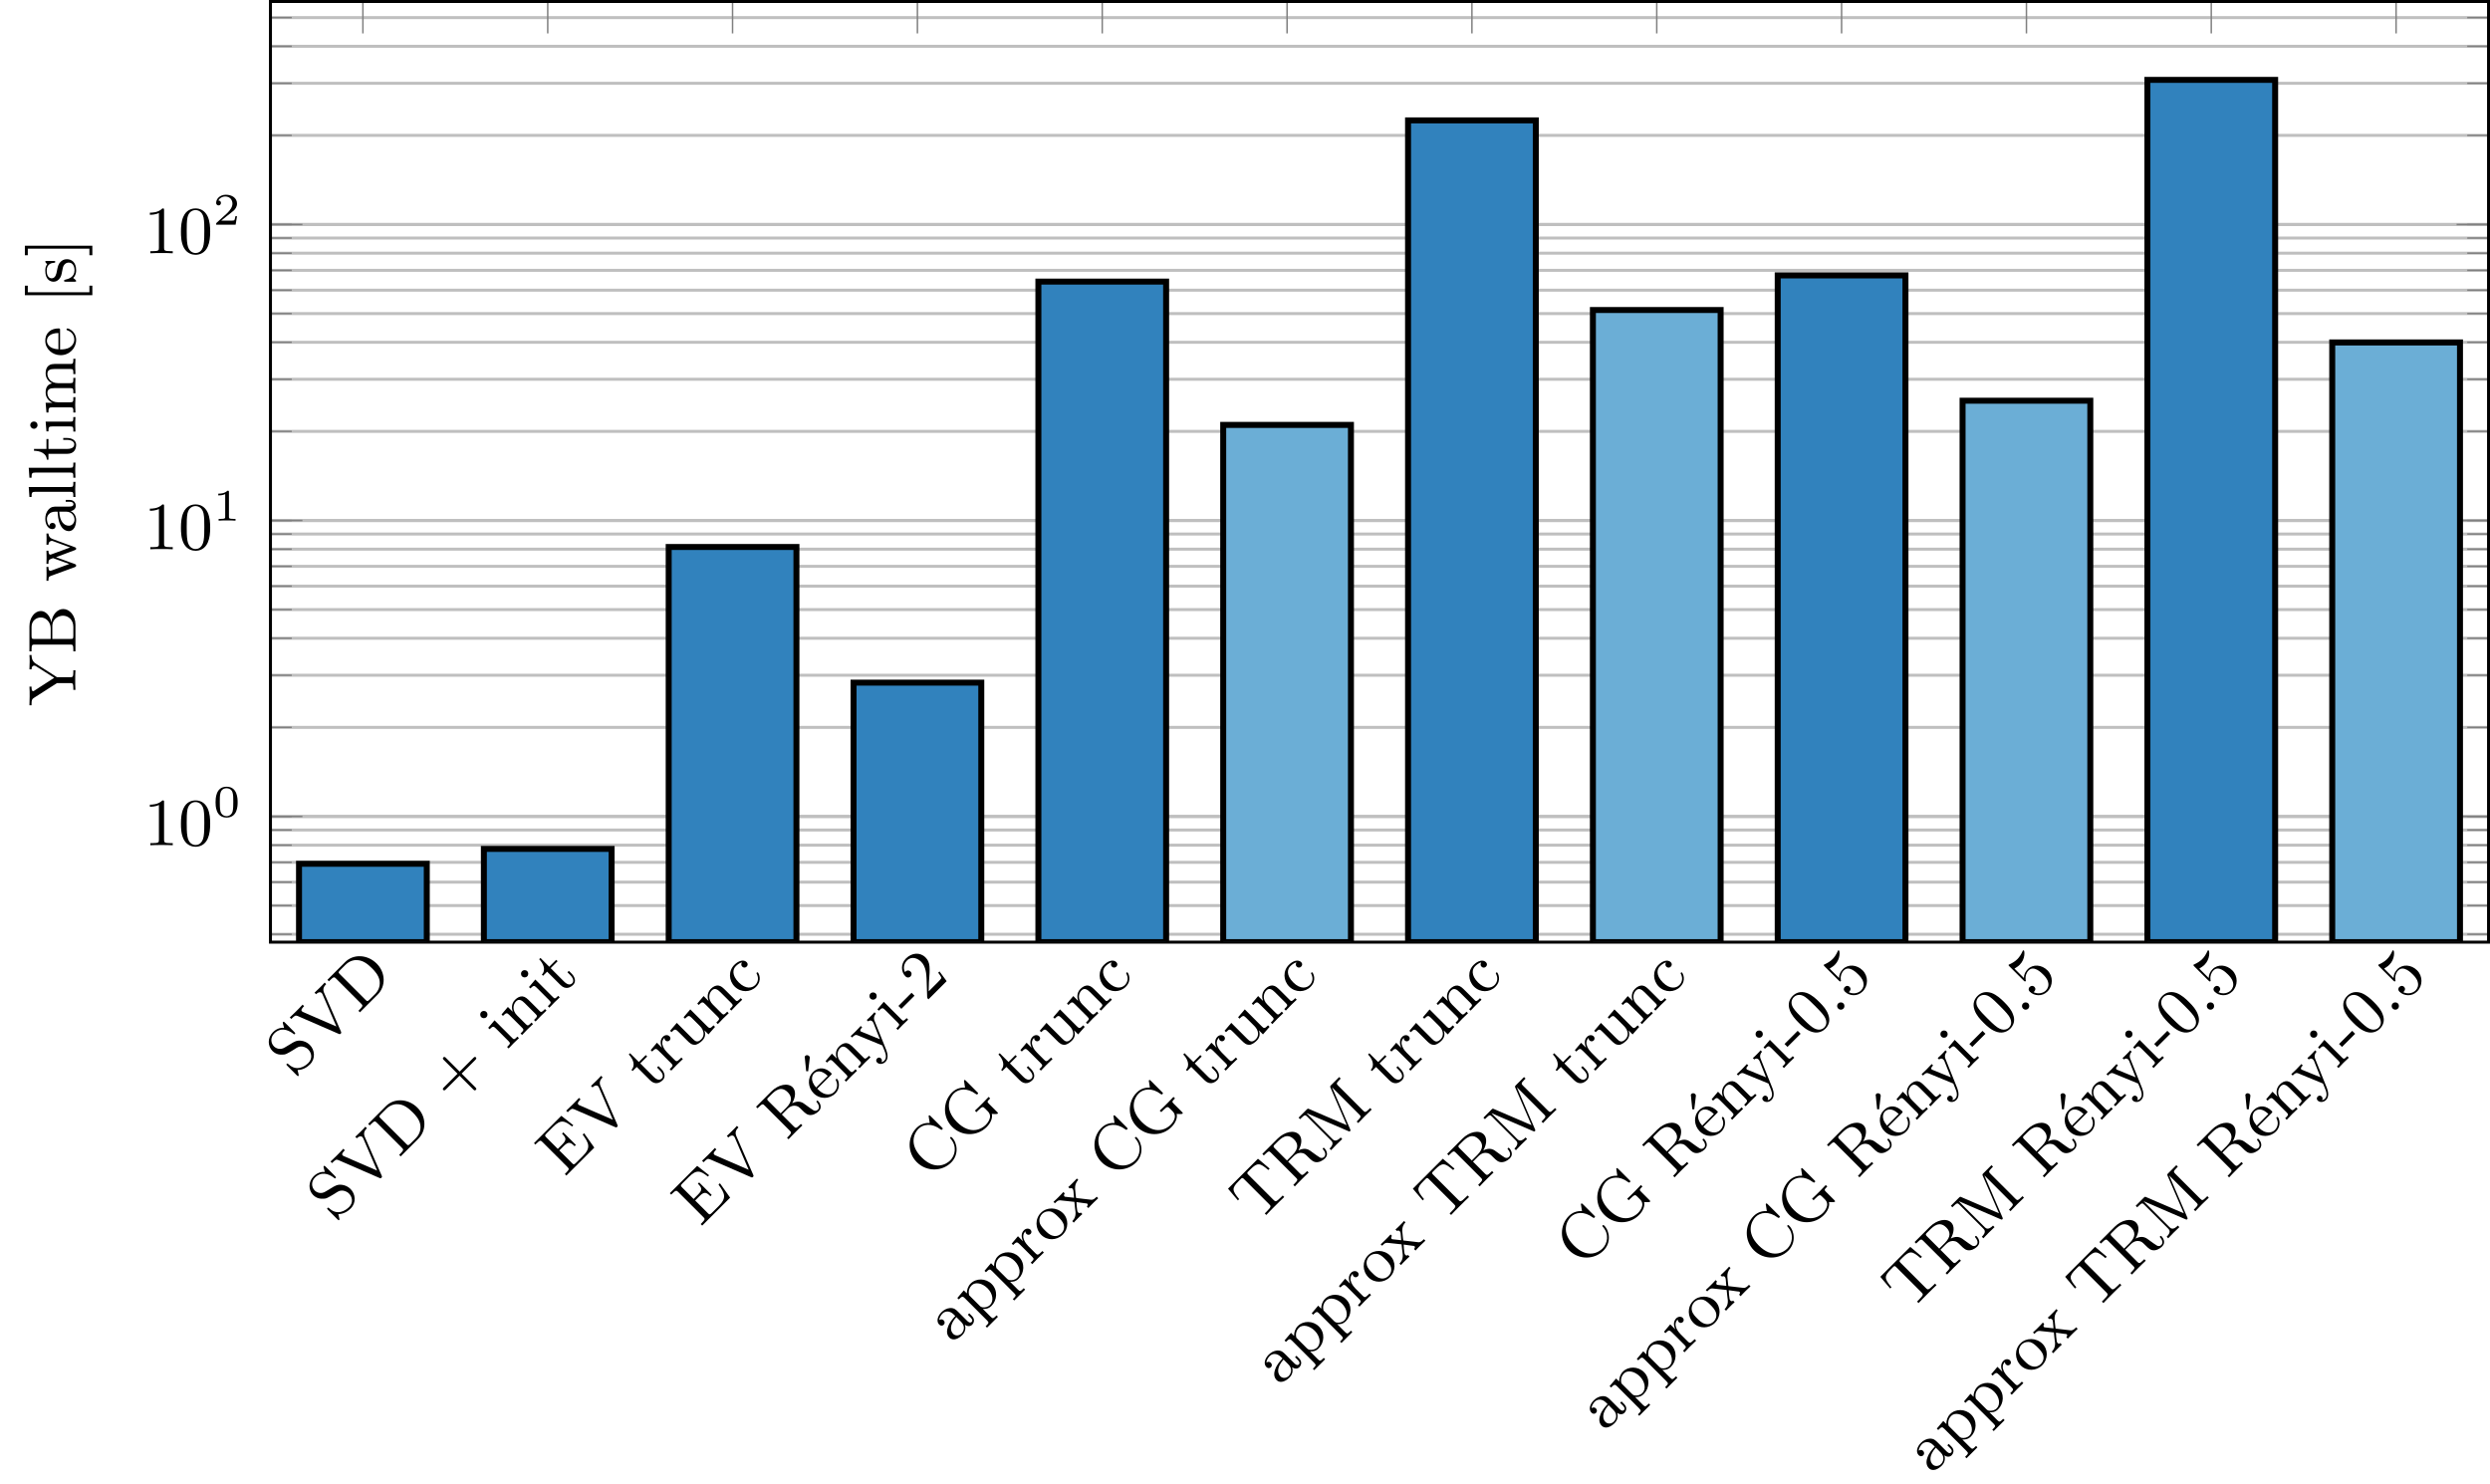 <?xml version="1.0" encoding="UTF-8"?>
<svg xmlns="http://www.w3.org/2000/svg" xmlns:xlink="http://www.w3.org/1999/xlink" width="331.538pt" height="197.631pt" viewBox="0 0 331.538 197.631" version="1.1">
<defs>
<g>
<symbol overflow="visible" id="glyph0-0">
<path style="stroke:none;" d=""/>
</symbol>
<symbol overflow="visible" id="glyph0-1">
<path style="stroke:none;" d="M -1.219 -4.094 C -1.844 -3.688 -2.422 -3.953 -2.688 -4.219 C -3.125 -4.656 -3.188 -5.406 -2.656 -5.938 C -1.828 -6.766 -0.875 -6.469 -0.156 -5.938 C -0.031 -5.812 0.016 -5.797 0.094 -5.875 C 0.188 -5.969 0.141 -6.016 0 -6.156 L -1.219 -7.375 C -1.344 -7.5 -1.391 -7.547 -1.469 -7.469 C -1.516 -7.422 -1.531 -7.406 -1.5 -7.281 C -1.469 -7.094 -1.469 -7.25 -1.344 -6.688 C -1.594 -6.719 -2.234 -6.703 -2.828 -6.109 C -3.578 -5.359 -3.531 -4.25 -2.891 -3.609 C -2.391 -3.109 -1.797 -3.109 -1.719 -3.125 C -1.156 -3.094 -1.016 -3.203 -0.078 -3.766 C 0.547 -4.172 0.625 -4.219 1.047 -4.203 C 1.062 -4.188 1.5 -4.188 1.875 -3.812 C 2.312 -3.375 2.484 -2.609 1.891 -2.016 C 1.406 -1.531 0.312 -0.844 -0.75 -1.844 C -0.875 -1.938 -0.906 -1.969 -0.984 -1.891 C -1.078 -1.797 -1.031 -1.75 -0.906 -1.625 L 0.328 -0.391 C 0.453 -0.266 0.5 -0.219 0.578 -0.297 C 0.625 -0.344 0.609 -0.359 0.594 -0.469 C 0.562 -0.688 0.562 -0.531 0.453 -1.078 C 1.234 -1.078 1.797 -1.516 2.109 -1.828 C 2.875 -2.594 2.75 -3.75 2.078 -4.422 C 1.719 -4.781 1.297 -4.922 0.969 -4.969 C 0.344 -5.062 -0.016 -4.828 -0.516 -4.516 Z M -1.219 -4.094 "/>
</symbol>
<symbol overflow="visible" id="glyph0-2">
<path style="stroke:none;" d="M -2.469 -5.188 C -2.562 -5.25 -2.594 -5.281 -2.594 -5.281 C -2.781 -5.469 -2.469 -5.781 -2.297 -5.953 L -2.5 -6.156 C -2.75 -5.875 -3.094 -5.531 -3.375 -5.25 C -3.641 -4.984 -3.734 -4.891 -4.203 -4.453 L -4 -4.25 C -3.547 -4.703 -3.453 -4.766 -3.141 -4.641 L 2.281 -2.281 C 2.406 -2.219 2.484 -2.203 2.578 -2.297 C 2.688 -2.406 2.656 -2.469 2.609 -2.578 L 0.344 -7.781 C 0.156 -8.25 0.344 -8.594 0.641 -8.891 L 0.438 -9.094 C 0.219 -8.844 0.047 -8.672 -0.188 -8.438 C -0.453 -8.172 -0.578 -8.047 -0.906 -7.75 L -0.703 -7.547 C -0.391 -7.859 -0.109 -7.859 0.047 -7.703 C 0.109 -7.641 0.109 -7.609 0.156 -7.531 L 2 -3.25 Z M -2.469 -5.188 "/>
</symbol>
<symbol overflow="visible" id="glyph0-3">
<path style="stroke:none;" d="M -3.734 -4.516 C -3.234 -5.016 -3.156 -4.969 -2.922 -4.734 L 0.406 -1.406 C 0.641 -1.172 0.688 -1.094 0.188 -0.594 L 0.047 -0.453 L 0.25 -0.25 L 2.609 -2.609 C 3.719 -3.719 3.672 -5.547 2.484 -6.734 C 1.266 -7.953 -0.594 -8.062 -1.719 -6.938 L -4.078 -4.578 L -3.875 -4.375 Z M 1.562 -1.969 C 1.266 -1.672 1.203 -1.703 1 -1.906 L -2.422 -5.328 C -2.641 -5.547 -2.656 -5.594 -2.359 -5.891 L -1.688 -6.562 C -1.062 -7.188 -0.375 -7.25 0.031 -7.188 C 0.672 -7.109 1.219 -6.75 1.859 -6.109 C 2.125 -5.844 2.781 -5.188 2.875 -4.406 C 2.969 -3.625 2.641 -3.047 2.25 -2.656 Z M 1.562 -1.969 "/>
</symbol>
<symbol overflow="visible" id="glyph0-4">
<path style="stroke:none;" d="M 3.016 -5.922 C 3.109 -6.016 3.25 -6.156 3.109 -6.297 C 2.984 -6.422 2.859 -6.297 2.75 -6.188 L 0.953 -4.391 L -0.859 -6.203 C -0.969 -6.312 -1.078 -6.422 -1.219 -6.281 C -1.359 -6.141 -1.234 -6.016 -1.141 -5.922 L 0.672 -4.109 L -1.141 -2.297 C -1.219 -2.219 -1.359 -2.078 -1.234 -1.953 C -1.094 -1.812 -0.969 -1.938 -0.875 -2.031 L 0.938 -3.844 L 2.75 -2.031 C 2.859 -1.922 2.969 -1.812 3.125 -1.969 C 3.25 -2.094 3.125 -2.219 3.031 -2.312 L 1.219 -4.125 Z M 3.016 -5.922 "/>
</symbol>
<symbol overflow="visible" id="glyph0-5">
<path style="stroke:none;" d="M -1.641 -3.984 L -2.484 -2.984 L -2.297 -2.797 C -1.891 -3.203 -1.781 -3.219 -1.469 -2.906 L 0.234 -1.203 C 0.516 -0.922 0.453 -0.859 0.031 -0.438 L 0.234 -0.234 C 0.5 -0.531 0.641 -0.672 0.906 -0.938 C 1.016 -1.047 1.281 -1.312 1.609 -1.609 L 1.406 -1.812 C 0.984 -1.391 0.938 -1.406 0.703 -1.641 Z M -2.719 -5.094 C -2.906 -5.281 -3.219 -5.281 -3.406 -5.094 C -3.594 -4.906 -3.594 -4.594 -3.406 -4.406 C -3.219 -4.219 -2.906 -4.219 -2.719 -4.406 C -2.531 -4.594 -2.531 -4.906 -2.719 -5.094 Z M -2.719 -5.094 "/>
</symbol>
<symbol overflow="visible" id="glyph0-6">
<path style="stroke:none;" d="M -0.453 -2.828 C -1.125 -3.5 -0.984 -4.297 -0.578 -4.703 C -0.203 -5.078 0.188 -4.844 0.562 -4.469 L 2.031 -3 C 2.312 -2.719 2.234 -2.641 1.812 -2.219 L 2.016 -2.016 C 2.297 -2.328 2.422 -2.453 2.734 -2.766 C 3.031 -3.062 3.125 -3.156 3.469 -3.469 L 3.266 -3.672 C 2.953 -3.359 2.781 -3.188 2.594 -3.375 L 1.375 -4.594 C 0.859 -5.109 0.672 -5.297 0.266 -5.359 C -0.062 -5.375 -0.391 -5.234 -0.719 -4.906 C -1.297 -4.328 -1.125 -3.594 -1.031 -3.344 L -1.047 -3.328 L -1.672 -3.953 L -2.516 -2.953 L -2.328 -2.766 C -1.891 -3.203 -1.797 -3.203 -1.469 -2.875 L 0.219 -1.188 C 0.5 -0.906 0.438 -0.844 0.016 -0.422 L 0.219 -0.219 C 0.5 -0.531 0.625 -0.656 0.938 -0.969 C 1.234 -1.266 1.328 -1.359 1.672 -1.672 L 1.469 -1.875 C 1.047 -1.453 0.984 -1.391 0.703 -1.672 Z M -0.453 -2.828 "/>
</symbol>
<symbol overflow="visible" id="glyph0-7">
<path style="stroke:none;" d="M -0.484 -4.609 L -0.672 -4.797 L -1.594 -3.875 L -2.766 -5.047 L -2.938 -4.875 C -2.406 -4.344 -1.984 -3.453 -2.578 -2.828 L -2.422 -2.672 L -1.875 -3.219 L -0.109 -1.453 C 0.594 -0.75 1.25 -1.125 1.594 -1.469 C 2 -1.875 1.844 -2.5 1.391 -2.953 L 1.016 -3.328 L 0.828 -3.141 L 1.172 -2.797 C 1.656 -2.312 1.688 -1.906 1.453 -1.672 C 1.031 -1.25 0.484 -1.797 0.359 -1.922 L -1.406 -3.688 Z M -0.484 -4.609 "/>
</symbol>
<symbol overflow="visible" id="glyph0-8">
<path style="stroke:none;" d="M -0.422 -8.203 L -4.062 -4.562 L -3.875 -4.375 L -3.734 -4.516 C -3.25 -5 -3.156 -4.938 -2.922 -4.703 L 0.391 -1.391 C 0.625 -1.156 0.672 -1.078 0.188 -0.594 L 0.047 -0.453 L 0.25 -0.25 L 3.969 -3.969 L 2.609 -5.891 L 2.422 -5.703 C 3.25 -4.562 3.547 -3.953 2.453 -2.859 L 1.562 -1.969 C 1.266 -1.672 1.203 -1.703 1 -1.906 L -0.688 -3.594 L -0.094 -4.188 C 0.531 -4.812 0.812 -4.688 1.344 -4.156 L 1.516 -4.328 L -0.156 -6 L -0.328 -5.828 C 0.203 -5.297 0.328 -5.016 -0.297 -4.391 L -0.891 -3.797 L -2.406 -5.312 C -2.625 -5.531 -2.656 -5.594 -2.359 -5.891 L -1.5 -6.75 C -0.516 -7.734 0.016 -7.578 1 -6.781 L 1.172 -6.953 Z M -0.422 -8.203 "/>
</symbol>
<symbol overflow="visible" id="glyph0-9">
<path style="stroke:none;" d="M -0.328 -2.578 C -0.594 -2.844 -1.453 -3.828 -0.719 -4.562 C -0.719 -4.531 -0.734 -4.359 -0.594 -4.219 C -0.422 -4.047 -0.188 -4.062 -0.031 -4.219 C 0.094 -4.344 0.141 -4.578 -0.047 -4.766 C -0.25 -4.969 -0.641 -4.984 -0.922 -4.703 C -1.297 -4.328 -1.297 -3.797 -1.047 -3.234 L -1.719 -3.906 L -2.547 -2.922 L -2.359 -2.734 C -1.922 -3.172 -1.828 -3.172 -1.5 -2.844 L 0.188 -1.156 C 0.469 -0.875 0.406 -0.812 -0.016 -0.391 L 0.188 -0.188 C 0.516 -0.547 0.594 -0.625 0.906 -0.938 C 1.172 -1.203 1.328 -1.359 1.734 -1.734 L 1.531 -1.938 L 1.406 -1.812 C 0.953 -1.359 0.859 -1.391 0.625 -1.625 Z M -0.328 -2.578 "/>
</symbol>
<symbol overflow="visible" id="glyph0-10">
<path style="stroke:none;" d="M 1.453 -3.578 C 2.016 -3.016 2.109 -2.297 1.641 -1.828 C 1.125 -1.312 0.828 -1.547 0.484 -1.891 L -1.625 -4 L -2.516 -2.953 L -2.328 -2.766 C -1.844 -3.25 -1.812 -3.219 -1.25 -2.656 L -0.297 -1.703 C 0.125 -1.281 0.375 -1.031 0.906 -1.094 C 1.203 -1.172 1.516 -1.391 1.766 -1.641 C 2.094 -1.969 2.266 -2.422 2.062 -2.969 L 2.078 -2.984 L 2.594 -2.469 L 3.469 -3.469 L 3.266 -3.672 C 2.828 -3.234 2.734 -3.234 2.438 -3.531 L 0.172 -5.797 L -0.719 -4.75 L -0.531 -4.562 C -0.094 -5 0.016 -5.016 0.344 -4.688 Z M 1.453 -3.578 "/>
</symbol>
<symbol overflow="visible" id="glyph0-11">
<path style="stroke:none;" d="M -0.188 -4.812 C -0.297 -4.641 -0.328 -4.422 -0.156 -4.25 C 0.016 -4.078 0.266 -4.078 0.438 -4.25 C 0.609 -4.422 0.625 -4.656 0.438 -4.844 C 0.047 -5.234 -0.641 -5.047 -1.203 -4.484 C -2.016 -3.672 -1.953 -2.391 -1.156 -1.594 C -0.328 -0.766 0.938 -0.812 1.688 -1.562 C 2.578 -2.453 2 -3.406 1.953 -3.453 C 1.875 -3.531 1.812 -3.469 1.797 -3.453 C 1.719 -3.375 1.734 -3.359 1.812 -3.219 C 2.078 -2.641 1.906 -2.125 1.578 -1.797 C 1.172 -1.391 0.328 -1.203 -0.609 -2.141 C -1.594 -3.125 -1.391 -3.922 -1.016 -4.297 C -0.922 -4.391 -0.578 -4.734 -0.188 -4.812 Z M -0.188 -4.812 "/>
</symbol>
<symbol overflow="visible" id="glyph0-12">
<path style="stroke:none;" d="M -0.797 -3.703 L -2.422 -5.328 C -2.594 -5.5 -2.625 -5.562 -2.531 -5.719 C -2.484 -5.766 -2.281 -5.969 -2.141 -6.109 C -1.609 -6.641 -0.797 -7.453 0.141 -6.516 C 0.688 -5.969 0.797 -5.297 -0.062 -4.438 Z M 0.734 -5.047 C 1.172 -5.797 1.281 -6.688 0.797 -7.172 C 0.156 -7.812 -1.125 -7.531 -2.047 -6.609 L -4.078 -4.578 L -3.875 -4.375 L -3.734 -4.516 C -3.234 -5.016 -3.156 -4.969 -2.922 -4.734 L 0.406 -1.406 C 0.641 -1.172 0.688 -1.094 0.188 -0.594 L 0.047 -0.453 L 0.25 -0.25 C 0.531 -0.562 0.859 -0.891 1.156 -1.188 C 1.469 -1.5 1.781 -1.812 2.094 -2.094 L 1.891 -2.297 L 1.75 -2.156 C 1.266 -1.672 1.188 -1.719 0.953 -1.953 L -0.641 -3.547 L 0.109 -4.297 C 0.578 -4.766 1.031 -4.719 1.062 -4.719 C 1.5 -4.688 1.609 -4.578 2.062 -4.125 C 2.469 -3.719 2.766 -3.422 3.297 -3.484 C 3.828 -3.547 4.219 -3.938 4.281 -4 C 4.812 -4.531 4.359 -5.172 4.203 -5.328 C 4.156 -5.375 4.094 -5.438 4.016 -5.359 C 3.922 -5.266 3.969 -5.219 4.016 -5.172 C 4.391 -4.734 4.344 -4.375 4.156 -4.188 C 3.953 -3.984 3.75 -4.031 3.594 -4.094 C 3.406 -4.188 2.906 -4.562 2.578 -4.797 C 2.141 -5.141 1.656 -5.5 0.734 -5.047 Z M 0.734 -5.047 "/>
</symbol>
<symbol overflow="visible" id="glyph0-13">
<path style="stroke:none;" d="M -1.547 -6.391 C -1.516 -6.547 -1.547 -6.641 -1.625 -6.719 C -1.766 -6.859 -2 -6.875 -2.125 -6.75 C -2.234 -6.641 -2.219 -6.562 -2.188 -6.438 L -2.016 -4.703 L -1.75 -4.688 Z M -1.547 -6.391 "/>
</symbol>
<symbol overflow="visible" id="glyph0-14">
<path style="stroke:none;" d="M 1.094 -4 C 1.219 -4.125 1.25 -4.156 1.109 -4.297 C 0.453 -4.953 -0.484 -5.203 -1.312 -4.375 C -2.062 -3.625 -1.984 -2.359 -1.203 -1.578 C -0.375 -0.75 0.906 -0.781 1.688 -1.562 C 2.453 -2.328 2.094 -3.312 1.953 -3.453 C 1.906 -3.5 1.828 -3.516 1.781 -3.469 C 1.703 -3.391 1.75 -3.344 1.766 -3.297 C 2.188 -2.438 1.641 -1.859 1.547 -1.766 C 1.234 -1.453 0.812 -1.375 0.453 -1.453 C -0.078 -1.547 -0.453 -1.922 -0.719 -2.188 Z M -0.875 -2.344 C -1.781 -3.375 -1.328 -4.047 -1.156 -4.219 C -0.797 -4.578 -0.156 -4.688 0.672 -3.891 Z M -0.875 -2.344 "/>
</symbol>
<symbol overflow="visible" id="glyph0-15">
<path style="stroke:none;" d="M -1.094 -3.406 C -1.219 -3.438 -1.25 -3.469 -1.266 -3.484 C -1.438 -3.656 -1.203 -3.891 -1.078 -4.016 L -1.266 -4.203 C -1.562 -3.875 -1.688 -3.75 -1.953 -3.484 C -1.984 -3.453 -2.344 -3.094 -2.609 -2.859 L -2.422 -2.672 C -2.125 -2.969 -1.969 -3.062 -1.734 -2.984 L 1.609 -1.609 L 1.828 -1.078 C 2.016 -0.609 2.281 0 1.859 0.422 C 1.703 0.578 1.516 0.609 1.484 0.609 C 1.516 0.547 1.656 0.344 1.422 0.109 C 1.266 -0.047 1.062 -0.031 0.906 0.125 C 0.766 0.266 0.734 0.484 0.906 0.656 C 1.188 0.938 1.688 0.906 2.016 0.578 C 2.438 0.156 2.328 -0.484 2.141 -0.984 L 0.609 -4.797 C 0.5 -5.031 0.375 -5.406 0.75 -5.844 L 0.562 -6.031 C 0.375 -5.812 0.172 -5.609 0.094 -5.531 C -0.078 -5.359 -0.281 -5.156 -0.469 -5 L -0.281 -4.812 C 0.031 -5.062 0.25 -4.844 0.281 -4.812 C 0.344 -4.75 0.406 -4.656 0.422 -4.609 L 1.281 -2.438 Z M -1.094 -3.406 "/>
</symbol>
<symbol overflow="visible" id="glyph0-16">
<path style="stroke:none;" d="M 0.641 -2.984 L 0.25 -3.375 L -1.5 -1.625 L -1.109 -1.234 Z M 0.641 -2.984 "/>
</symbol>
<symbol overflow="visible" id="glyph0-17">
<path style="stroke:none;" d="M 1.797 -4.047 L 1.625 -3.875 C 1.703 -3.766 2.031 -3.344 2.047 -3.172 C 2.047 -3.078 1.609 -2.641 1.484 -2.516 L 0.359 -1.391 L 0.391 -2.609 C 0.547 -4.547 0.578 -5.266 -0.062 -5.906 C -0.797 -6.641 -1.891 -6.547 -2.672 -5.766 C -3.406 -5.031 -3.312 -3.969 -2.75 -3.406 C -2.422 -3.078 -2.125 -3.312 -2.062 -3.375 C -1.922 -3.516 -1.828 -3.797 -2.062 -4.031 C -2.25 -4.219 -2.531 -4.219 -2.719 -4.031 C -2.75 -4 -2.766 -3.984 -2.797 -3.953 C -3.094 -4.562 -2.875 -5.156 -2.531 -5.5 C -1.891 -6.141 -1.078 -5.766 -0.641 -5.328 C 0 -4.688 0.047 -3.672 0.078 -3.047 L 0.156 -0.625 C 0.172 -0.484 0.188 -0.469 0.328 -0.328 L 2.75 -2.75 Z M 1.797 -4.047 "/>
</symbol>
<symbol overflow="visible" id="glyph0-18">
<path style="stroke:none;" d="M -0.094 -7.75 C -0.484 -7.766 -1.203 -7.734 -1.844 -7.094 C -3.062 -5.875 -3.094 -3.812 -1.812 -2.531 C -0.5 -1.219 1.562 -1.281 2.766 -2.484 C 3.812 -3.531 3.609 -5.078 2.875 -5.812 C 2.812 -5.875 2.75 -5.938 2.656 -5.844 C 2.578 -5.766 2.625 -5.719 2.688 -5.656 C 3.578 -4.641 3.281 -3.406 2.641 -2.766 C 2.094 -2.219 0.609 -1.391 -1.172 -3.172 C -2.938 -4.938 -2.109 -6.453 -1.594 -6.969 C -0.969 -7.594 0.188 -7.781 1.359 -6.891 C 1.453 -6.828 1.5 -6.812 1.578 -6.891 C 1.688 -7 1.656 -7.031 1.531 -7.156 L 0.031 -8.656 C -0.078 -8.766 -0.125 -8.812 -0.203 -8.734 C -0.25 -8.688 -0.25 -8.656 -0.219 -8.562 Z M -0.094 -7.75 "/>
</symbol>
<symbol overflow="visible" id="glyph0-19">
<path style="stroke:none;" d="M 0.031 -8.656 C -0.078 -8.766 -0.125 -8.812 -0.203 -8.734 C -0.25 -8.688 -0.25 -8.656 -0.219 -8.562 L -0.094 -7.75 C -0.484 -7.766 -1.203 -7.734 -1.844 -7.094 C -3.062 -5.875 -3.094 -3.812 -1.812 -2.531 C -0.516 -1.234 1.531 -1.25 2.781 -2.5 C 3.375 -3.094 3.594 -3.781 3.469 -4.25 C 3.75 -4.219 4.188 -4.219 4.25 -4.281 C 4.328 -4.359 4.281 -4.406 4.172 -4.516 L 3.078 -5.609 C 2.828 -5.859 2.828 -5.891 3.25 -6.312 L 3.047 -6.516 C 2.656 -6.094 2.594 -6.031 2.25 -5.688 C 2 -5.438 1.469 -4.906 1.219 -4.688 L 1.422 -4.484 L 1.625 -4.688 C 2.219 -5.281 2.297 -5.234 2.547 -4.984 L 2.938 -4.594 C 3.703 -3.828 2.75 -2.875 2.656 -2.781 C 2.141 -2.266 0.641 -1.359 -1.172 -3.172 C -2.938 -4.938 -2.109 -6.453 -1.594 -6.969 C -0.969 -7.594 0.188 -7.781 1.359 -6.891 C 1.453 -6.828 1.5 -6.812 1.578 -6.891 C 1.688 -7 1.656 -7.031 1.531 -7.156 Z M 0.031 -8.656 "/>
</symbol>
<symbol overflow="visible" id="glyph0-20">
<path style="stroke:none;" d="M 1.719 -2.625 C 2.016 -2.391 2.422 -2.359 2.688 -2.625 C 2.844 -2.781 3.156 -3.281 2.656 -3.781 L 2.297 -4.141 L 2.109 -3.953 L 2.453 -3.609 C 2.531 -3.531 2.844 -3.219 2.625 -3 C 2.391 -2.766 2.094 -3.062 2 -3.156 L 0.875 -4.281 C 0.516 -4.641 0.297 -4.859 -0.25 -4.844 C -0.688 -4.812 -1.094 -4.594 -1.406 -4.281 C -1.938 -3.75 -2.109 -3.047 -1.703 -2.641 C -1.516 -2.453 -1.266 -2.453 -1.094 -2.625 C -0.938 -2.781 -0.938 -3.031 -1.109 -3.203 C -1.391 -3.484 -1.703 -3.234 -1.703 -3.234 C -1.688 -3.562 -1.438 -3.938 -1.266 -4.109 C -0.938 -4.438 -0.328 -4.547 0.234 -3.984 L 0.438 -3.781 C 0.109 -3.422 -0.344 -2.938 -0.547 -2.297 C -0.797 -1.609 -0.594 -1.156 -0.344 -0.906 C 0.188 -0.375 0.953 -0.828 1.375 -1.25 C 1.891 -1.766 1.797 -2.359 1.719 -2.625 Z M 1.219 -3 C 1.828 -2.391 1.547 -1.734 1.266 -1.453 C 0.969 -1.156 0.469 -1.094 0.156 -1.406 C -0.25 -1.812 -0.344 -2.625 0.578 -3.641 Z M 1.219 -3 "/>
</symbol>
<symbol overflow="visible" id="glyph0-21">
<path style="stroke:none;" d="M -0.969 -3.281 C -1.141 -3.859 -0.906 -4.344 -0.641 -4.609 C -0.156 -5.094 0.781 -4.906 1.469 -4.219 C 2.188 -3.5 2.328 -2.516 1.812 -2 C 1.531 -1.719 1.125 -1.625 0.75 -1.688 C 0.547 -1.766 0.531 -1.781 0.422 -1.891 Z M 0.844 -1.469 C 1.172 -1.453 1.594 -1.469 2 -1.875 C 2.766 -2.641 2.859 -3.953 2.031 -4.781 C 1.234 -5.578 -0.047 -5.578 -0.781 -4.844 C -1.125 -4.5 -1.281 -4.031 -1.281 -3.531 L -1.688 -3.938 L -2.547 -2.922 L -2.359 -2.734 C -1.906 -3.188 -1.828 -3.172 -1.547 -2.891 L 1.406 0.062 C 1.703 0.359 1.641 0.422 1.219 0.844 L 1.406 1.031 C 1.703 0.734 1.828 0.609 2.141 0.297 C 2.438 0 2.516 -0.078 2.859 -0.422 L 2.672 -0.609 C 2.25 -0.188 2.188 -0.125 1.891 -0.422 Z M 0.844 -1.469 "/>
</symbol>
<symbol overflow="visible" id="glyph0-22">
<path style="stroke:none;" d="M 1.734 -4.422 C 0.906 -5.25 -0.438 -5.25 -1.203 -4.484 C -2.016 -3.672 -1.984 -2.359 -1.156 -1.531 C -0.375 -0.75 0.906 -0.781 1.688 -1.562 C 2.5 -2.375 2.5 -3.656 1.734 -4.422 Z M 1.531 -1.75 C 1.203 -1.422 0.781 -1.312 0.391 -1.422 C -0.047 -1.516 -0.375 -1.844 -0.672 -2.141 C -0.906 -2.375 -1.266 -2.734 -1.375 -3.156 C -1.5 -3.656 -1.297 -4.078 -1.062 -4.312 C -0.703 -4.672 -0.219 -4.719 0.109 -4.641 C 0.516 -4.516 0.844 -4.188 1.109 -3.922 C 1.344 -3.688 1.703 -3.328 1.828 -2.891 C 1.953 -2.422 1.797 -2.016 1.531 -1.75 Z M 1.531 -1.75 "/>
</symbol>
<symbol overflow="visible" id="glyph0-23">
<path style="stroke:none;" d="M 0.516 -3.359 C 0.406 -3.375 0.406 -3.375 0.406 -3.375 C 0.375 -3.406 0.281 -4.5 0.266 -4.609 C 0.25 -5 0.312 -5.375 0.688 -5.781 L 0.5 -5.969 C 0.328 -5.766 0.172 -5.609 -0.016 -5.422 C -0.266 -5.172 -0.375 -5.062 -0.641 -4.828 L -0.453 -4.641 C -0.344 -4.688 -0.203 -4.734 -0.078 -4.609 C 0.016 -4.516 0.031 -4.375 0.047 -4.297 L 0.125 -3.406 L -1 -3.531 C -1.094 -3.531 -1.109 -3.547 -1.156 -3.594 C -1.234 -3.672 -1.234 -3.828 -1.109 -3.984 L -1.297 -4.172 C -1.531 -3.906 -1.688 -3.75 -1.984 -3.453 C -1.984 -3.453 -2.359 -3.078 -2.609 -2.859 L -2.422 -2.672 C -1.984 -3.109 -1.938 -3.094 -1.297 -3.016 L 0.172 -2.859 C 0.203 -2.547 0.281 -1.781 0.328 -1.484 C 0.375 -0.781 0.016 -0.422 -0.109 -0.297 L 0.094 -0.094 C 0.266 -0.297 0.422 -0.453 0.609 -0.641 C 0.812 -0.844 1.016 -1.047 1.234 -1.234 L 1.031 -1.438 C 0.859 -1.297 0.734 -1.391 0.672 -1.453 C 0.656 -1.469 0.562 -1.562 0.547 -1.766 C 0.484 -2.109 0.469 -2.469 0.453 -2.828 L 1.578 -2.672 C 1.844 -2.656 1.859 -2.641 1.891 -2.609 C 1.969 -2.531 1.984 -2.391 1.828 -2.234 L 2.031 -2.031 C 2.281 -2.312 2.438 -2.469 2.719 -2.75 C 2.719 -2.75 3.094 -3.125 3.344 -3.344 L 3.141 -3.547 C 2.891 -3.297 2.703 -3.109 2.391 -3.141 Z M 0.516 -3.359 "/>
</symbol>
<symbol overflow="visible" id="glyph0-24">
<path style="stroke:none;" d="M 0.047 -8.641 L -3.938 -4.656 L -2.625 -3.094 L -2.453 -3.266 C -3.406 -4.406 -3.469 -4.719 -2.516 -5.672 C -2.391 -5.797 -2.219 -5.969 -2.156 -6.031 C -2 -6.125 -1.938 -6.062 -1.766 -5.891 L 1.547 -2.578 C 1.781 -2.344 1.859 -2.266 1.203 -1.609 L 0.953 -1.359 L 1.156 -1.156 C 1.359 -1.391 2.062 -2.094 2.344 -2.375 C 2.609 -2.641 3.312 -3.344 3.547 -3.547 L 3.344 -3.75 L 3.094 -3.5 C 2.438 -2.844 2.359 -2.922 2.125 -3.156 L -1.188 -6.469 C -1.359 -6.641 -1.422 -6.703 -1.328 -6.859 C -1.25 -6.938 -1.094 -7.094 -0.984 -7.203 C -0.016 -8.172 0.297 -8.109 1.422 -7.141 L 1.609 -7.328 Z M 0.047 -8.641 "/>
</symbol>
<symbol overflow="visible" id="glyph0-25">
<path style="stroke:none;" d="M 0.406 -8.656 L 4.031 -5.031 C 4.266 -4.797 4.312 -4.719 3.828 -4.234 L 3.688 -4.094 L 3.891 -3.891 C 4.25 -4.281 4.688 -4.719 4.766 -4.797 C 4.812 -4.844 5.281 -5.312 5.688 -5.688 L 5.484 -5.891 L 5.344 -5.75 C 4.859 -5.266 4.781 -5.312 4.547 -5.547 L 1.219 -8.875 C 0.984 -9.109 0.938 -9.188 1.422 -9.672 L 1.562 -9.812 L 1.359 -10.016 L 0.297 -8.953 C 0.172 -8.828 0.125 -8.781 0.188 -8.625 L 2.359 -3.609 L -2.625 -5.75 C -2.797 -5.828 -2.812 -5.844 -2.984 -5.672 L -4.047 -4.609 L -3.844 -4.406 L -3.703 -4.547 C -3.219 -5.031 -3.141 -4.984 -2.906 -4.75 L 0.25 -1.594 C 0.422 -1.422 0.719 -1.125 0.078 -0.484 L 0.281 -0.281 C 0.609 -0.641 0.688 -0.719 1 -1.031 C 1.312 -1.344 1.406 -1.438 1.766 -1.766 L 1.562 -1.969 C 0.906 -1.312 0.609 -1.609 0.438 -1.781 L -2.953 -5.172 L -2.953 -5.203 L 2.547 -2.828 C 2.656 -2.781 2.734 -2.734 2.812 -2.812 C 2.891 -2.891 2.859 -2.984 2.828 -3.047 Z M 0.406 -8.656 "/>
</symbol>
<symbol overflow="visible" id="glyph0-26">
<path style="stroke:none;" d="M 0.969 -5.031 C 0.547 -5.453 -0.016 -5.984 -0.719 -6.25 C -1.609 -6.547 -2.219 -6.219 -2.578 -5.859 C -2.969 -5.469 -3.312 -4.844 -2.969 -3.938 C -2.75 -3.312 -2.266 -2.766 -1.781 -2.281 C -1.359 -1.859 -0.734 -1.266 0.047 -1.047 C 0.875 -0.812 1.484 -1.203 1.766 -1.484 C 2.172 -1.891 2.484 -2.547 2.141 -3.391 C 1.922 -4.016 1.469 -4.531 0.969 -5.031 Z M 1.625 -1.656 C 1.422 -1.453 0.875 -1.094 0.031 -1.688 C -0.391 -1.984 -0.953 -2.547 -1.312 -2.906 C -1.75 -3.344 -2.234 -3.828 -2.516 -4.266 C -2.953 -4.953 -2.656 -5.469 -2.438 -5.688 C -2.203 -5.922 -1.672 -6.203 -0.953 -5.734 C -0.547 -5.453 -0.062 -4.969 0.344 -4.562 C 0.734 -4.172 1.266 -3.641 1.578 -3.203 C 2.172 -2.328 1.781 -1.812 1.625 -1.656 Z M 1.625 -1.656 "/>
</symbol>
<symbol overflow="visible" id="glyph0-27">
<path style="stroke:none;" d="M 0.906 -1.594 C 0.719 -1.781 0.406 -1.781 0.219 -1.594 C 0.016 -1.391 0.031 -1.094 0.219 -0.906 C 0.406 -0.719 0.703 -0.703 0.906 -0.906 C 1.094 -1.094 1.094 -1.406 0.906 -1.594 Z M 0.906 -1.594 "/>
</symbol>
<symbol overflow="visible" id="glyph0-28">
<path style="stroke:none;" d="M -1.531 -2.844 C -1.422 -2.734 -1.344 -2.656 -1.25 -2.75 C -1.203 -2.797 -1.219 -2.844 -1.25 -2.938 C -1.312 -3.406 -1.172 -3.859 -0.844 -4.188 C -0.156 -4.875 0.828 -3.891 1.062 -3.656 C 1.25 -3.469 1.656 -3.062 1.75 -2.594 C 1.859 -2.172 1.719 -1.781 1.453 -1.516 C 1.094 -1.156 0.422 -0.984 -0.188 -1.281 C -0.188 -1.281 -0.156 -1.312 -0.109 -1.359 C 0.031 -1.5 0.141 -1.766 -0.078 -1.984 C -0.281 -2.188 -0.531 -2.156 -0.719 -1.969 C -0.844 -1.844 -0.938 -1.594 -0.688 -1.344 C -0.109 -0.766 0.953 -0.672 1.656 -1.375 C 2.422 -2.141 2.438 -3.406 1.656 -4.188 C 0.891 -4.953 -0.266 -5.047 -0.969 -4.344 C -1.266 -4.047 -1.484 -3.641 -1.484 -3.172 L -2.734 -4.422 C -2.484 -4.578 -2.234 -4.734 -2.047 -4.922 C -1.266 -5.703 -1.391 -6.734 -1.469 -6.812 C -1.531 -6.875 -1.578 -6.859 -1.609 -6.828 C -1.625 -6.812 -1.641 -6.797 -1.672 -6.703 C -1.859 -6.297 -2.078 -5.953 -2.344 -5.688 C -2.625 -5.406 -2.969 -5.188 -3.375 -5 C -3.469 -4.969 -3.484 -4.953 -3.484 -4.953 C -3.562 -4.875 -3.516 -4.828 -3.406 -4.719 Z M -1.531 -2.844 "/>
</symbol>
<symbol overflow="visible" id="glyph1-0">
<path style="stroke:none;" d=""/>
</symbol>
<symbol overflow="visible" id="glyph1-1">
<path style="stroke:none;" d="M 2.719 -5.734 C 2.719 -5.953 2.719 -5.969 2.5 -5.969 C 1.938 -5.406 1.109 -5.406 0.828 -5.406 L 0.828 -5.125 C 1 -5.125 1.547 -5.125 2.031 -5.359 L 2.031 -0.719 C 2.031 -0.391 2.016 -0.281 1.172 -0.281 L 0.891 -0.281 L 0.891 0 C 1.203 -0.031 2.016 -0.031 2.375 -0.031 C 2.75 -0.031 3.547 -0.031 3.875 0 L 3.875 -0.281 L 3.594 -0.281 C 2.75 -0.281 2.719 -0.391 2.719 -0.719 Z M 2.719 -5.734 "/>
</symbol>
<symbol overflow="visible" id="glyph1-2">
<path style="stroke:none;" d="M 4.25 -2.875 C 4.25 -3.469 4.219 -4.25 3.906 -4.922 C 3.5 -5.766 2.828 -5.969 2.312 -5.969 C 1.766 -5.969 1.078 -5.766 0.688 -4.891 C 0.406 -4.281 0.359 -3.547 0.359 -2.875 C 0.359 -2.281 0.375 -1.422 0.766 -0.703 C 1.188 0.047 1.891 0.203 2.297 0.203 C 2.875 0.203 3.547 -0.047 3.922 -0.875 C 4.188 -1.484 4.25 -2.156 4.25 -2.875 Z M 2.312 -0.031 C 2.031 -0.031 1.391 -0.156 1.219 -1.172 C 1.125 -1.688 1.125 -2.469 1.125 -2.984 C 1.125 -3.594 1.125 -4.297 1.234 -4.797 C 1.422 -5.594 1.984 -5.75 2.297 -5.75 C 2.641 -5.75 3.203 -5.562 3.375 -4.734 C 3.469 -4.25 3.469 -3.547 3.469 -2.984 C 3.469 -2.422 3.469 -1.672 3.375 -1.141 C 3.188 -0.109 2.531 -0.031 2.312 -0.031 Z M 2.312 -0.031 "/>
</symbol>
<symbol overflow="visible" id="glyph2-0">
<path style="stroke:none;" d=""/>
</symbol>
<symbol overflow="visible" id="glyph2-1">
<path style="stroke:none;" d="M 3.297 -1.906 C 3.297 -2.344 3.297 -3.984 1.828 -3.984 C 0.359 -3.984 0.359 -2.344 0.359 -1.906 C 0.359 -1.484 0.359 0.125 1.828 0.125 C 3.297 0.125 3.297 -1.484 3.297 -1.906 Z M 1.828 -0.062 C 1.578 -0.062 1.172 -0.188 1.016 -0.688 C 0.922 -1.031 0.922 -1.609 0.922 -1.984 C 0.922 -2.391 0.922 -2.844 1.016 -3.172 C 1.156 -3.703 1.609 -3.781 1.828 -3.781 C 2.094 -3.781 2.5 -3.656 2.625 -3.203 C 2.719 -2.891 2.719 -2.453 2.719 -1.984 C 2.719 -1.609 2.719 -1 2.625 -0.672 C 2.453 -0.141 2.016 -0.062 1.828 -0.062 Z M 1.828 -0.062 "/>
</symbol>
<symbol overflow="visible" id="glyph2-2">
<path style="stroke:none;" d="M 2.141 -3.797 C 2.141 -3.984 2.125 -3.984 1.938 -3.984 C 1.547 -3.594 0.938 -3.594 0.719 -3.594 L 0.719 -3.359 C 0.875 -3.359 1.281 -3.359 1.641 -3.531 L 1.641 -0.516 C 1.641 -0.312 1.641 -0.234 1.016 -0.234 L 0.766 -0.234 L 0.766 0 C 1.094 -0.031 1.562 -0.031 1.891 -0.031 C 2.219 -0.031 2.688 -0.031 3.016 0 L 3.016 -0.234 L 2.766 -0.234 C 2.141 -0.234 2.141 -0.312 2.141 -0.516 Z M 2.141 -3.797 "/>
</symbol>
<symbol overflow="visible" id="glyph2-3">
<path style="stroke:none;" d="M 3.219 -1.125 L 3 -1.125 C 2.984 -1.031 2.922 -0.641 2.844 -0.578 C 2.797 -0.531 2.312 -0.531 2.219 -0.531 L 1.109 -0.531 L 1.875 -1.156 C 2.078 -1.328 2.609 -1.703 2.797 -1.891 C 2.969 -2.062 3.219 -2.375 3.219 -2.797 C 3.219 -3.547 2.547 -3.984 1.734 -3.984 C 0.969 -3.984 0.438 -3.469 0.438 -2.906 C 0.438 -2.609 0.688 -2.562 0.75 -2.562 C 0.906 -2.562 1.078 -2.672 1.078 -2.891 C 1.078 -3.016 1 -3.219 0.734 -3.219 C 0.875 -3.516 1.234 -3.75 1.656 -3.75 C 2.281 -3.75 2.609 -3.281 2.609 -2.797 C 2.609 -2.375 2.328 -1.938 1.922 -1.547 L 0.5 -0.25 C 0.438 -0.188 0.438 -0.188 0.438 0 L 3.031 0 Z M 3.219 -1.125 "/>
</symbol>
<symbol overflow="visible" id="glyph3-0">
<path style="stroke:none;" d=""/>
</symbol>
<symbol overflow="visible" id="glyph3-1">
<path style="stroke:none;" d="M -2.828 -3.766 L -5.438 -2.078 C -5.531 -2.016 -5.578 -1.984 -5.625 -1.984 C -5.844 -1.984 -5.844 -2.328 -5.844 -2.594 L -6.125 -2.594 C -6.094 -2.234 -6.094 -1.688 -6.094 -1.297 C -6.094 -0.891 -6.094 -0.859 -6.125 -0.109 L -5.844 -0.109 L -5.844 -0.266 C -5.844 -0.812 -5.781 -0.938 -5.531 -1.094 L -2.453 -3.062 L -0.703 -3.062 C -0.375 -3.062 -0.281 -3.047 -0.281 -2.359 L -0.281 -2.156 L 0 -2.156 C -0.031 -2.578 -0.031 -3.016 -0.031 -3.453 C -0.031 -3.891 -0.031 -4.328 0 -4.766 L -0.281 -4.766 L -0.281 -4.562 C -0.281 -3.875 -0.375 -3.844 -0.703 -3.844 L -2.453 -3.844 L -5.234 -5.625 C -5.516 -5.797 -5.844 -6.078 -5.844 -6.797 L -6.125 -6.797 C -6.094 -6.469 -6.094 -6.219 -6.094 -5.906 C -6.094 -5.594 -6.109 -5.406 -6.125 -4.891 L -5.844 -4.891 C -5.844 -5.219 -5.703 -5.391 -5.5 -5.391 C -5.391 -5.391 -5.344 -5.359 -5.234 -5.297 Z M -2.828 -3.766 "/>
</symbol>
<symbol overflow="visible" id="glyph3-2">
<path style="stroke:none;" d="M -5.484 -2.031 C -5.781 -2.031 -5.844 -2.047 -5.844 -2.469 L -5.844 -3.641 C -5.844 -4.516 -5.141 -4.891 -4.609 -4.891 C -3.922 -4.891 -3.297 -4.281 -3.297 -3.438 L -3.297 -2.031 Z M -3.203 -4.234 C -3.375 -5.125 -3.953 -5.75 -4.609 -5.75 C -5.406 -5.75 -6.125 -4.891 -6.125 -3.703 L -6.125 -0.375 L -5.844 -0.375 L -5.844 -0.578 C -5.844 -1.266 -5.75 -1.281 -5.422 -1.281 L -0.703 -1.281 C -0.375 -1.281 -0.281 -1.266 -0.281 -0.578 L -0.281 -0.375 L 0 -0.375 L 0 -3.953 C 0 -5.172 -0.797 -6.016 -1.625 -6.016 C -2.438 -6.016 -3.094 -5.234 -3.203 -4.234 Z M -0.281 -2.469 C -0.281 -2.047 -0.344 -2.031 -0.641 -2.031 L -3.078 -2.031 L -3.078 -3.734 C -3.078 -4.766 -2.203 -5.125 -1.656 -5.125 C -0.953 -5.125 -0.281 -4.578 -0.281 -3.656 Z M -0.281 -2.469 "/>
</symbol>
<symbol overflow="visible" id="glyph3-3">
<path style="stroke:none;" d="M -3 -5.719 C -3.547 -5.906 -3.578 -6.281 -3.594 -6.469 L -3.859 -6.469 C -3.844 -6.109 -3.844 -6.094 -3.844 -5.797 C -3.844 -5.453 -3.844 -5.328 -3.859 -4.969 L -3.594 -4.969 C -3.578 -5.359 -3.344 -5.484 -3.156 -5.484 C -3.062 -5.484 -3.016 -5.469 -2.953 -5.438 L -0.703 -4.609 L -3.172 -3.703 C -3.281 -3.656 -3.312 -3.656 -3.344 -3.656 C -3.562 -3.656 -3.594 -3.938 -3.594 -4.172 L -3.859 -4.172 C -3.844 -3.766 -3.844 -3.391 -3.844 -3.25 C -3.844 -2.969 -3.844 -2.703 -3.859 -2.422 L -3.594 -2.422 C -3.594 -2.703 -3.578 -2.891 -3.453 -2.984 C -3.359 -3.062 -3 -3.188 -2.969 -3.188 C -2.953 -3.188 -2.859 -3.141 -2.844 -3.141 L -0.828 -2.406 L -3.156 -1.547 C -3.297 -1.5 -3.312 -1.5 -3.344 -1.5 C -3.594 -1.5 -3.594 -1.844 -3.594 -2.016 L -3.859 -2.016 C -3.844 -1.609 -3.844 -1.406 -3.844 -1.047 C -3.844 -0.75 -3.844 -0.484 -3.859 -0.172 L -3.594 -0.172 C -3.594 -0.609 -3.562 -0.719 -3.266 -0.828 L -0.094 -1.984 C 0.016 -2.031 0.094 -2.062 0.094 -2.203 C 0.094 -2.328 0 -2.375 -0.094 -2.406 L -2.594 -3.312 L -0.094 -4.25 C 0 -4.281 0.094 -4.312 0.094 -4.453 C 0.094 -4.578 0.016 -4.609 -0.078 -4.641 Z M -3 -5.719 "/>
</symbol>
<symbol overflow="visible" id="glyph3-4">
<path style="stroke:none;" d="M -0.641 -3.062 C -0.266 -3.109 0.047 -3.375 0.047 -3.766 C 0.047 -3.984 -0.078 -4.547 -0.797 -4.547 L -1.297 -4.547 L -1.297 -4.297 L -0.812 -4.297 C -0.703 -4.297 -0.266 -4.297 -0.266 -3.969 C -0.266 -3.656 -0.688 -3.656 -0.828 -3.656 L -2.406 -3.656 C -2.922 -3.656 -3.219 -3.656 -3.594 -3.25 C -3.891 -2.922 -4.016 -2.484 -4.016 -2.031 C -4.016 -1.281 -3.641 -0.656 -3.062 -0.656 C -2.797 -0.656 -2.641 -0.844 -2.641 -1.078 C -2.641 -1.312 -2.812 -1.484 -3.047 -1.484 C -3.438 -1.484 -3.484 -1.094 -3.484 -1.078 C -3.719 -1.328 -3.797 -1.766 -3.797 -2.016 C -3.797 -2.469 -3.453 -2.984 -2.656 -2.984 L -2.375 -2.984 C -2.344 -2.5 -2.312 -1.828 -2.016 -1.234 C -1.703 -0.578 -1.234 -0.391 -0.875 -0.391 C -0.141 -0.391 0.094 -1.25 0.094 -1.859 C 0.094 -2.594 -0.391 -2.938 -0.641 -3.062 Z M -1.266 -2.984 C -0.391 -2.984 -0.125 -2.312 -0.125 -1.922 C -0.125 -1.5 -0.438 -1.109 -0.875 -1.109 C -1.469 -1.109 -2.094 -1.609 -2.156 -2.984 Z M -1.266 -2.984 "/>
</symbol>
<symbol overflow="visible" id="glyph3-5">
<path style="stroke:none;" d="M -6.219 -1.656 L -6.125 -0.328 L -5.844 -0.328 C -5.844 -0.938 -5.781 -1.016 -5.344 -1.016 L -0.688 -1.016 C -0.281 -1.016 -0.281 -0.922 -0.281 -0.328 L 0 -0.328 C -0.016 -0.75 -0.031 -0.922 -0.031 -1.328 C -0.031 -1.75 -0.016 -1.906 0 -2.344 L -0.281 -2.344 C -0.281 -1.75 -0.281 -1.656 -0.688 -1.656 Z M -6.219 -1.656 "/>
</symbol>
<symbol overflow="visible" id="glyph3-6">
<path style="stroke:none;" d="M -3.594 -2.922 L -3.859 -2.922 L -3.859 -1.609 L -5.516 -1.609 L -5.516 -1.359 C -4.766 -1.359 -3.844 -1.047 -3.812 -0.172 L -3.594 -0.172 L -3.594 -0.953 L -1.109 -0.953 C -0.109 -0.953 0.094 -1.672 0.094 -2.156 C 0.094 -2.75 -0.469 -3.062 -1.109 -3.062 L -1.625 -3.062 L -1.625 -2.812 L -1.141 -2.812 C -0.469 -2.812 -0.156 -2.531 -0.156 -2.219 C -0.156 -1.609 -0.938 -1.609 -1.109 -1.609 L -3.594 -1.609 Z M -3.594 -2.922 "/>
</symbol>
<symbol overflow="visible" id="glyph3-7">
<path style="stroke:none;" d="M -3.969 -1.656 L -3.859 -0.359 L -3.594 -0.359 C -3.594 -0.938 -3.531 -1.016 -3.094 -1.016 L -0.688 -1.016 C -0.281 -1.016 -0.281 -0.922 -0.281 -0.328 L 0 -0.328 C -0.016 -0.719 -0.031 -0.922 -0.031 -1.312 C -0.031 -1.453 -0.031 -1.828 0 -2.266 L -0.281 -2.266 C -0.281 -1.688 -0.328 -1.656 -0.672 -1.656 Z M -5.531 -1.672 C -5.797 -1.672 -6.016 -1.469 -6.016 -1.188 C -6.016 -0.922 -5.781 -0.703 -5.531 -0.703 C -5.266 -0.703 -5.047 -0.922 -5.047 -1.188 C -5.047 -1.469 -5.25 -1.672 -5.531 -1.672 Z M -5.531 -1.672 "/>
</symbol>
<symbol overflow="visible" id="glyph3-8">
<path style="stroke:none;" d="M -2.328 -1.672 C -3.297 -1.672 -3.734 -2.375 -3.734 -2.906 C -3.734 -3.406 -3.391 -3.562 -2.766 -3.562 L -0.688 -3.562 C -0.281 -3.562 -0.281 -3.469 -0.281 -2.875 L 0 -2.875 C -0.016 -3.297 -0.031 -3.469 -0.031 -3.891 C -0.031 -4.328 -0.016 -4.438 0 -4.922 L -0.281 -4.922 C -0.281 -4.328 -0.281 -4.219 -0.688 -4.219 L -2.328 -4.219 C -3.297 -4.219 -3.734 -4.922 -3.734 -5.469 C -3.734 -5.953 -3.391 -6.109 -2.766 -6.109 L -0.688 -6.109 C -0.281 -6.109 -0.281 -6.016 -0.281 -5.422 L 0 -5.422 C -0.016 -5.844 -0.031 -6.016 -0.031 -6.453 C -0.031 -6.875 -0.016 -7 0 -7.469 L -0.281 -7.469 C -0.281 -7.016 -0.281 -6.797 -0.562 -6.781 L -2.281 -6.781 C -3.062 -6.781 -3.312 -6.781 -3.641 -6.484 C -3.859 -6.297 -3.969 -5.938 -3.969 -5.531 C -3.969 -4.875 -3.594 -4.438 -3.109 -4.188 C -3.641 -4.078 -3.969 -3.719 -3.969 -2.969 C -3.969 -2.25 -3.5 -1.812 -3.078 -1.625 L -3.078 -1.609 L -3.969 -1.609 L -3.859 -0.312 L -3.594 -0.312 C -3.594 -0.922 -3.531 -1 -3.078 -1 L -0.688 -1 C -0.281 -1 -0.281 -0.906 -0.281 -0.312 L 0 -0.312 C -0.016 -0.734 -0.031 -0.906 -0.031 -1.344 C -0.031 -1.766 -0.016 -1.891 0 -2.359 L -0.281 -2.359 C -0.281 -1.766 -0.281 -1.672 -0.688 -1.672 Z M -2.328 -1.672 "/>
</symbol>
<symbol overflow="visible" id="glyph3-9">
<path style="stroke:none;" d="M -2.047 -3.594 C -2.047 -3.781 -2.047 -3.828 -2.25 -3.828 C -3.172 -3.828 -4.016 -3.328 -4.016 -2.172 C -4.016 -1.109 -3.078 -0.266 -1.969 -0.266 C -0.797 -0.266 0.094 -1.203 0.094 -2.297 C 0.094 -3.391 -0.859 -3.828 -1.062 -3.828 C -1.125 -3.828 -1.188 -3.781 -1.188 -3.703 C -1.188 -3.609 -1.125 -3.594 -1.078 -3.578 C -0.172 -3.281 -0.156 -2.469 -0.156 -2.344 C -0.156 -1.906 -0.391 -1.547 -0.703 -1.344 C -1.141 -1.047 -1.672 -1.031 -2.047 -1.031 Z M -2.266 -1.047 C -3.656 -1.125 -3.797 -1.922 -3.797 -2.172 C -3.797 -2.672 -3.422 -3.203 -2.266 -3.219 Z M -2.266 -1.047 "/>
</symbol>
<symbol overflow="visible" id="glyph3-10">
<path style="stroke:none;" d="M 2.25 -2.344 L 1.859 -2.344 L 1.859 -1.469 L -6.344 -1.469 L -6.344 -2.344 L -6.734 -2.344 L -6.734 -1.078 L 2.25 -1.078 Z M 2.25 -2.344 "/>
</symbol>
<symbol overflow="visible" id="glyph3-11">
<path style="stroke:none;" d="M -3.781 -3.078 C -3.938 -3.078 -4.016 -3.078 -4.016 -2.984 C -4.016 -2.938 -4.016 -2.922 -3.906 -2.797 C -3.891 -2.781 -3.812 -2.703 -3.766 -2.641 C -3.969 -2.375 -4.016 -2.094 -4.016 -1.781 C -4.016 -0.594 -3.359 -0.312 -2.906 -0.312 C -2.625 -0.312 -2.391 -0.438 -2.188 -0.641 C -1.906 -0.938 -1.844 -1.281 -1.766 -1.734 C -1.672 -2.203 -1.656 -2.344 -1.5 -2.547 C -1.422 -2.641 -1.25 -2.859 -0.922 -2.859 C -0.125 -2.859 -0.125 -1.953 -0.125 -1.828 C -0.125 -0.922 -0.891 -0.688 -1.375 -0.578 C -1.469 -0.547 -1.516 -0.531 -1.516 -0.438 C -1.516 -0.312 -1.438 -0.312 -1.281 -0.312 L -0.141 -0.312 C 0.016 -0.312 0.094 -0.312 0.094 -0.406 C 0.094 -0.469 0.094 -0.469 -0.078 -0.641 C -0.141 -0.672 -0.25 -0.766 -0.297 -0.812 C 0.078 -1.188 0.094 -1.609 0.094 -1.828 C 0.094 -2.938 -0.547 -3.312 -1.141 -3.312 C -1.547 -3.312 -1.797 -3.141 -2 -2.938 C -2.297 -2.641 -2.359 -2.312 -2.484 -1.656 C -2.531 -1.422 -2.641 -0.766 -3.156 -0.766 C -3.438 -0.766 -3.828 -0.969 -3.828 -1.781 C -3.828 -2.75 -3.078 -2.812 -2.859 -2.828 C -2.75 -2.844 -2.688 -2.844 -2.688 -2.953 C -2.688 -3.078 -2.75 -3.078 -2.922 -3.078 Z M -3.781 -3.078 "/>
</symbol>
<symbol overflow="visible" id="glyph3-12">
<path style="stroke:none;" d="M 2.25 -1.469 L -6.734 -1.469 L -6.734 -0.203 L -6.344 -0.203 L -6.344 -1.078 L 1.859 -1.078 L 1.859 -0.203 L 2.25 -0.203 Z M 2.25 -1.469 "/>
</symbol>
</g>
<clipPath id="clip1">
  <path d="M 35 2 L 331.539 2 L 331.539 125 L 35 125 Z M 35 2 "/>
</clipPath>
<clipPath id="clip2">
  <path d="M 35 29 L 331.539 29 L 331.539 109 L 35 109 Z M 35 29 "/>
</clipPath>
<clipPath id="clip3">
  <path d="M 35 2 L 331.539 2 L 331.539 125 L 35 125 Z M 35 2 "/>
</clipPath>
<clipPath id="clip4">
  <path d="M 35 29 L 331.539 29 L 331.539 109 L 35 109 Z M 35 29 "/>
</clipPath>
<clipPath id="clip5">
  <path d="M 35 0 L 331.539 0 L 331.539 126 L 35 126 Z M 35 0 "/>
</clipPath>
<clipPath id="clip6">
  <path d="M 39 10 L 303 10 L 303 125.449 L 39 125.449 Z M 39 10 "/>
</clipPath>
<clipPath id="clip7">
  <path d="M 39 10 L 304 10 L 304 125.449 L 39 125.449 Z M 39 10 "/>
</clipPath>
<clipPath id="clip8">
  <path d="M 162 41 L 328 41 L 328 125.449 L 162 125.449 Z M 162 41 "/>
</clipPath>
<clipPath id="clip9">
  <path d="M 162 40 L 328 40 L 328 125.449 L 162 125.449 Z M 162 40 "/>
</clipPath>
</defs>
<g id="surface1">
<g clip-path="url(#clip1)" clip-rule="nonzero">
<path style="fill:none;stroke-width:0.399;stroke-linecap:butt;stroke-linejoin:miter;stroke:rgb(75%,75%,75%);stroke-opacity:1;stroke-miterlimit:10;" d="M -0.001 -15.684 L 295.331 -15.684 M -0.001 -11.864 L 295.331 -11.864 M -0.001 -8.743 L 295.331 -8.743 M -0.001 -6.106 L 295.331 -6.106 M -0.001 -3.821 L 295.331 -3.821 M -0.001 -1.802 L 295.331 -1.802 M -0.001 -0.001 L 295.331 -0.001 M -0.001 11.862 L 295.331 11.862 M -0.001 18.804 L 295.331 18.804 M -0.001 23.73 L 295.331 23.73 M -0.001 27.546 L 295.331 27.546 M -0.001 30.667 L 295.331 30.667 M -0.001 33.308 L 295.331 33.308 M -0.001 35.593 L 295.331 35.593 M -0.001 37.609 L 295.331 37.609 M -0.001 39.409 L 295.331 39.409 M -0.001 51.276 L 295.331 51.276 M -0.001 58.214 L 295.331 58.214 M -0.001 63.14 L 295.331 63.14 M -0.001 66.96 L 295.331 66.96 M -0.001 70.077 L 295.331 70.077 M -0.001 72.718 L 295.331 72.718 M -0.001 75.003 L 295.331 75.003 M -0.001 77.019 L 295.331 77.019 M -0.001 78.823 L 295.331 78.823 M -0.001 90.687 L 295.331 90.687 M -0.001 97.624 L 295.331 97.624 M -0.001 102.55 L 295.331 102.55 M -0.001 106.37 L 295.331 106.37 " transform="matrix(1,0,0,-1,36.013,108.714)"/>
</g>
<g clip-path="url(#clip2)" clip-rule="nonzero">
<path style="fill:none;stroke-width:0.399;stroke-linecap:butt;stroke-linejoin:miter;stroke:rgb(75%,75%,75%);stroke-opacity:1;stroke-miterlimit:10;" d="M -0.001 -0.001 L 295.331 -0.001 M -0.001 39.409 L 295.331 39.409 M -0.001 78.823 L 295.331 78.823 " transform="matrix(1,0,0,-1,36.013,108.714)"/>
</g>
<path style="fill:none;stroke-width:0.199;stroke-linecap:butt;stroke-linejoin:miter;stroke:rgb(50%,50%,50%);stroke-opacity:1;stroke-miterlimit:10;" d="M 12.307 -16.735 L 12.307 -12.485 M 36.917 -16.735 L 36.917 -12.485 M 61.526 -16.735 L 61.526 -12.485 M 86.139 -16.735 L 86.139 -12.485 M 110.749 -16.735 L 110.749 -12.485 M 135.358 -16.735 L 135.358 -12.485 M 159.971 -16.735 L 159.971 -12.485 M 184.581 -16.735 L 184.581 -12.485 M 209.19 -16.735 L 209.19 -12.485 M 233.803 -16.735 L 233.803 -12.485 M 258.413 -16.735 L 258.413 -12.485 M 283.022 -16.735 L 283.022 -12.485 M 12.307 108.515 L 12.307 104.265 M 36.917 108.515 L 36.917 104.265 M 61.526 108.515 L 61.526 104.265 M 86.139 108.515 L 86.139 104.265 M 110.749 108.515 L 110.749 104.265 M 135.358 108.515 L 135.358 104.265 M 159.971 108.515 L 159.971 104.265 M 184.581 108.515 L 184.581 104.265 M 209.19 108.515 L 209.19 104.265 M 233.803 108.515 L 233.803 104.265 M 258.413 108.515 L 258.413 104.265 M 283.022 108.515 L 283.022 104.265 " transform="matrix(1,0,0,-1,36.013,108.714)"/>
<g clip-path="url(#clip3)" clip-rule="nonzero">
<path style="fill:none;stroke-width:0.199;stroke-linecap:butt;stroke-linejoin:miter;stroke:rgb(50%,50%,50%);stroke-opacity:1;stroke-miterlimit:10;" d="M -0.001 -15.684 L 2.835 -15.684 M -0.001 -11.864 L 2.835 -11.864 M -0.001 -8.743 L 2.835 -8.743 M -0.001 -6.106 L 2.835 -6.106 M -0.001 -3.821 L 2.835 -3.821 M -0.001 -1.802 L 2.835 -1.802 M -0.001 -0.001 L 2.835 -0.001 M -0.001 11.862 L 2.835 11.862 M -0.001 18.804 L 2.835 18.804 M -0.001 23.73 L 2.835 23.73 M -0.001 27.546 L 2.835 27.546 M -0.001 30.667 L 2.835 30.667 M -0.001 33.308 L 2.835 33.308 M -0.001 35.593 L 2.835 35.593 M -0.001 37.609 L 2.835 37.609 M -0.001 39.409 L 2.835 39.409 M -0.001 51.276 L 2.835 51.276 M -0.001 58.214 L 2.835 58.214 M -0.001 63.14 L 2.835 63.14 M -0.001 66.96 L 2.835 66.96 M -0.001 70.077 L 2.835 70.077 M -0.001 72.718 L 2.835 72.718 M -0.001 75.003 L 2.835 75.003 M -0.001 77.019 L 2.835 77.019 M -0.001 78.823 L 2.835 78.823 M -0.001 90.687 L 2.835 90.687 M -0.001 97.624 L 2.835 97.624 M -0.001 102.55 L 2.835 102.55 M -0.001 106.37 L 2.835 106.37 M 295.331 -15.684 L 292.495 -15.684 M 295.331 -11.864 L 292.495 -11.864 M 295.331 -8.743 L 292.495 -8.743 M 295.331 -6.106 L 292.495 -6.106 M 295.331 -3.821 L 292.495 -3.821 M 295.331 -1.802 L 292.495 -1.802 M 295.331 -0.001 L 292.495 -0.001 M 295.331 11.862 L 292.495 11.862 M 295.331 18.804 L 292.495 18.804 M 295.331 23.73 L 292.495 23.73 M 295.331 27.546 L 292.495 27.546 M 295.331 30.667 L 292.495 30.667 M 295.331 33.308 L 292.495 33.308 M 295.331 35.593 L 292.495 35.593 M 295.331 37.609 L 292.495 37.609 M 295.331 39.409 L 292.495 39.409 M 295.331 51.276 L 292.495 51.276 M 295.331 58.214 L 292.495 58.214 M 295.331 63.14 L 292.495 63.14 M 295.331 66.96 L 292.495 66.96 M 295.331 70.077 L 292.495 70.077 M 295.331 72.718 L 292.495 72.718 M 295.331 75.003 L 292.495 75.003 M 295.331 77.019 L 292.495 77.019 M 295.331 78.823 L 292.495 78.823 M 295.331 90.687 L 292.495 90.687 M 295.331 97.624 L 292.495 97.624 M 295.331 102.55 L 292.495 102.55 M 295.331 106.37 L 292.495 106.37 " transform="matrix(1,0,0,-1,36.013,108.714)"/>
</g>
<g clip-path="url(#clip4)" clip-rule="nonzero">
<path style="fill:none;stroke-width:0.199;stroke-linecap:butt;stroke-linejoin:miter;stroke:rgb(50%,50%,50%);stroke-opacity:1;stroke-miterlimit:10;" d="M -0.001 -0.001 L 4.253 -0.001 M -0.001 39.409 L 4.253 39.409 M -0.001 78.823 L 4.253 78.823 M 295.331 -0.001 L 291.077 -0.001 M 295.331 39.409 L 291.077 39.409 M 295.331 78.823 L 291.077 78.823 " transform="matrix(1,0,0,-1,36.013,108.714)"/>
</g>
<g clip-path="url(#clip5)" clip-rule="nonzero">
<path style="fill:none;stroke-width:0.399;stroke-linecap:butt;stroke-linejoin:miter;stroke:rgb(0%,0%,0%);stroke-opacity:1;stroke-miterlimit:10;" d="M -0.001 -16.735 L -0.001 108.515 L 295.331 108.515 L 295.331 -16.735 Z M -0.001 -16.735 " transform="matrix(1,0,0,-1,36.013,108.714)"/>
</g>
<g style="fill:rgb(0%,0%,0%);fill-opacity:1;">
  <use xlink:href="#glyph0-1" x="39.167" y="143.547"/>
  <use xlink:href="#glyph0-2" x="42.787" y="139.927"/>
  <use xlink:href="#glyph0-3" x="47.674" y="135.04"/>
</g>
<g style="fill:rgb(0%,0%,0%);fill-opacity:1;">
  <use xlink:href="#glyph0-1" x="44.591" y="162.734"/>
  <use xlink:href="#glyph0-2" x="48.211" y="159.114"/>
  <use xlink:href="#glyph0-3" x="53.098" y="154.227"/>
</g>
<g style="fill:rgb(0%,0%,0%);fill-opacity:1;">
  <use xlink:href="#glyph0-4" x="60.249" y="147.076"/>
</g>
<g style="fill:rgb(0%,0%,0%);fill-opacity:1;">
  <use xlink:href="#glyph0-5" x="67.486" y="139.839"/>
  <use xlink:href="#glyph0-6" x="69.296" y="138.029"/>
  <use xlink:href="#glyph0-5" x="72.916" y="134.409"/>
  <use xlink:href="#glyph0-7" x="74.726" y="132.599"/>
</g>
<g style="fill:rgb(0%,0%,0%);fill-opacity:1;">
  <use xlink:href="#glyph0-8" x="75.16" y="156.776"/>
  <use xlink:href="#glyph0-2" x="79.594" y="152.342"/>
</g>
<g style="fill:rgb(0%,0%,0%);fill-opacity:1;">
  <use xlink:href="#glyph0-7" x="86.655" y="145.281"/>
  <use xlink:href="#glyph0-9" x="89.189" y="142.747"/>
  <use xlink:href="#glyph0-10" x="91.738" y="140.198"/>
  <use xlink:href="#glyph0-6" x="95.358" y="136.578"/>
  <use xlink:href="#glyph0-11" x="98.979" y="132.957"/>
</g>
<g style="fill:rgb(0%,0%,0%);fill-opacity:1;">
  <use xlink:href="#glyph0-8" x="93.247" y="163.44"/>
  <use xlink:href="#glyph0-2" x="97.681" y="159.006"/>
</g>
<g style="fill:rgb(0%,0%,0%);fill-opacity:1;">
  <use xlink:href="#glyph0-12" x="104.742" y="151.945"/>
</g>
<g style="fill:rgb(0%,0%,0%);fill-opacity:1;">
  <use xlink:href="#glyph0-13" x="109.355" y="147.332"/>
</g>
<g style="fill:rgb(0%,0%,0%);fill-opacity:1;">
  <use xlink:href="#glyph0-14" x="109.538" y="147.149"/>
  <use xlink:href="#glyph0-6" x="112.437" y="144.25"/>
</g>
<g style="fill:rgb(0%,0%,0%);fill-opacity:1;">
  <use xlink:href="#glyph0-15" x="115.873" y="140.814"/>
  <use xlink:href="#glyph0-5" x="119.312" y="137.375"/>
  <use xlink:href="#glyph0-16" x="121.122" y="135.565"/>
  <use xlink:href="#glyph0-17" x="123.294" y="133.393"/>
</g>
<g style="fill:rgb(0%,0%,0%);fill-opacity:1;">
  <use xlink:href="#glyph0-18" x="123.882" y="157.275"/>
  <use xlink:href="#glyph0-19" x="128.588" y="152.569"/>
</g>
<g style="fill:rgb(0%,0%,0%);fill-opacity:1;">
  <use xlink:href="#glyph0-7" x="135.876" y="145.281"/>
  <use xlink:href="#glyph0-9" x="138.41" y="142.747"/>
  <use xlink:href="#glyph0-10" x="140.959" y="140.198"/>
  <use xlink:href="#glyph0-6" x="144.579" y="136.578"/>
  <use xlink:href="#glyph0-11" x="148.2" y="132.957"/>
</g>
<g style="fill:rgb(0%,0%,0%);fill-opacity:1;">
  <use xlink:href="#glyph0-20" x="126.757" y="179.01"/>
  <use xlink:href="#glyph0-21" x="130.015" y="175.752"/>
  <use xlink:href="#glyph0-21" x="133.635" y="172.132"/>
  <use xlink:href="#glyph0-9" x="137.256" y="168.511"/>
  <use xlink:href="#glyph0-22" x="139.804" y="165.963"/>
</g>
<g style="fill:rgb(0%,0%,0%);fill-opacity:1;">
  <use xlink:href="#glyph0-23" x="142.879" y="162.888"/>
</g>
<g style="fill:rgb(0%,0%,0%);fill-opacity:1;">
  <use xlink:href="#glyph0-18" x="148.492" y="157.275"/>
  <use xlink:href="#glyph0-19" x="153.199" y="152.568"/>
</g>
<g style="fill:rgb(0%,0%,0%);fill-opacity:1;">
  <use xlink:href="#glyph0-7" x="160.487" y="145.28"/>
  <use xlink:href="#glyph0-9" x="163.021" y="142.746"/>
  <use xlink:href="#glyph0-10" x="165.569" y="140.198"/>
  <use xlink:href="#glyph0-6" x="169.19" y="136.577"/>
  <use xlink:href="#glyph0-11" x="172.81" y="132.957"/>
</g>
<g style="fill:rgb(0%,0%,0%);fill-opacity:1;">
  <use xlink:href="#glyph0-24" x="167.448" y="162.93"/>
  <use xlink:href="#glyph0-12" x="172.154" y="158.224"/>
  <use xlink:href="#glyph0-25" x="176.951" y="153.427"/>
</g>
<g style="fill:rgb(0%,0%,0%);fill-opacity:1;">
  <use xlink:href="#glyph0-7" x="185.091" y="145.287"/>
  <use xlink:href="#glyph0-9" x="187.625" y="142.752"/>
  <use xlink:href="#glyph0-10" x="190.174" y="140.204"/>
  <use xlink:href="#glyph0-6" x="193.794" y="136.584"/>
  <use xlink:href="#glyph0-11" x="197.415" y="132.963"/>
</g>
<g style="fill:rgb(0%,0%,0%);fill-opacity:1;">
  <use xlink:href="#glyph0-20" x="170.323" y="184.665"/>
  <use xlink:href="#glyph0-21" x="173.581" y="181.407"/>
  <use xlink:href="#glyph0-21" x="177.201" y="177.787"/>
  <use xlink:href="#glyph0-9" x="180.822" y="174.166"/>
  <use xlink:href="#glyph0-22" x="183.37" y="171.618"/>
</g>
<g style="fill:rgb(0%,0%,0%);fill-opacity:1;">
  <use xlink:href="#glyph0-23" x="186.445" y="168.543"/>
</g>
<g style="fill:rgb(0%,0%,0%);fill-opacity:1;">
  <use xlink:href="#glyph0-24" x="192.058" y="162.93"/>
  <use xlink:href="#glyph0-12" x="196.765" y="158.223"/>
  <use xlink:href="#glyph0-25" x="201.561" y="153.427"/>
</g>
<g style="fill:rgb(0%,0%,0%);fill-opacity:1;">
  <use xlink:href="#glyph0-7" x="209.702" y="145.286"/>
  <use xlink:href="#glyph0-9" x="212.236" y="142.752"/>
  <use xlink:href="#glyph0-10" x="214.785" y="140.203"/>
  <use xlink:href="#glyph0-6" x="218.405" y="136.583"/>
  <use xlink:href="#glyph0-11" x="222.025" y="132.963"/>
</g>
<g style="fill:rgb(0%,0%,0%);fill-opacity:1;">
  <use xlink:href="#glyph0-18" x="210.732" y="169.007"/>
  <use xlink:href="#glyph0-19" x="215.438" y="164.301"/>
</g>
<g style="fill:rgb(0%,0%,0%);fill-opacity:1;">
  <use xlink:href="#glyph0-12" x="222.726" y="157.013"/>
</g>
<g style="fill:rgb(0%,0%,0%);fill-opacity:1;">
  <use xlink:href="#glyph0-13" x="227.339" y="152.4"/>
</g>
<g style="fill:rgb(0%,0%,0%);fill-opacity:1;">
  <use xlink:href="#glyph0-14" x="227.522" y="152.217"/>
  <use xlink:href="#glyph0-6" x="230.421" y="149.318"/>
</g>
<g style="fill:rgb(0%,0%,0%);fill-opacity:1;">
  <use xlink:href="#glyph0-15" x="233.857" y="145.882"/>
  <use xlink:href="#glyph0-5" x="237.296" y="142.443"/>
  <use xlink:href="#glyph0-16" x="239.106" y="140.633"/>
  <use xlink:href="#glyph0-26" x="241.278" y="138.461"/>
  <use xlink:href="#glyph0-27" x="244.536" y="135.203"/>
  <use xlink:href="#glyph0-28" x="246.346" y="133.393"/>
</g>
<g style="fill:rgb(0%,0%,0%);fill-opacity:1;">
  <use xlink:href="#glyph0-20" x="213.607" y="190.743"/>
  <use xlink:href="#glyph0-21" x="216.865" y="187.485"/>
  <use xlink:href="#glyph0-21" x="220.485" y="183.865"/>
  <use xlink:href="#glyph0-9" x="224.106" y="180.244"/>
  <use xlink:href="#glyph0-22" x="226.654" y="177.696"/>
</g>
<g style="fill:rgb(0%,0%,0%);fill-opacity:1;">
  <use xlink:href="#glyph0-23" x="229.729" y="174.621"/>
</g>
<g style="fill:rgb(0%,0%,0%);fill-opacity:1;">
  <use xlink:href="#glyph0-18" x="235.342" y="169.008"/>
  <use xlink:href="#glyph0-19" x="240.049" y="164.301"/>
</g>
<g style="fill:rgb(0%,0%,0%);fill-opacity:1;">
  <use xlink:href="#glyph0-12" x="247.337" y="157.013"/>
</g>
<g style="fill:rgb(0%,0%,0%);fill-opacity:1;">
  <use xlink:href="#glyph0-13" x="251.949" y="152.401"/>
</g>
<g style="fill:rgb(0%,0%,0%);fill-opacity:1;">
  <use xlink:href="#glyph0-14" x="252.132" y="152.218"/>
  <use xlink:href="#glyph0-6" x="255.031" y="149.319"/>
</g>
<g style="fill:rgb(0%,0%,0%);fill-opacity:1;">
  <use xlink:href="#glyph0-15" x="258.467" y="145.883"/>
  <use xlink:href="#glyph0-5" x="261.906" y="142.444"/>
  <use xlink:href="#glyph0-16" x="263.716" y="140.634"/>
  <use xlink:href="#glyph0-26" x="265.888" y="138.462"/>
  <use xlink:href="#glyph0-27" x="269.147" y="135.203"/>
  <use xlink:href="#glyph0-28" x="270.957" y="133.393"/>
</g>
<g style="fill:rgb(0%,0%,0%);fill-opacity:1;">
  <use xlink:href="#glyph0-24" x="254.298" y="174.663"/>
  <use xlink:href="#glyph0-12" x="259.004" y="169.957"/>
  <use xlink:href="#glyph0-25" x="263.801" y="165.16"/>
</g>
<g style="fill:rgb(0%,0%,0%);fill-opacity:1;">
  <use xlink:href="#glyph0-12" x="271.941" y="157.02"/>
</g>
<g style="fill:rgb(0%,0%,0%);fill-opacity:1;">
  <use xlink:href="#glyph0-13" x="276.56" y="152.401"/>
</g>
<g style="fill:rgb(0%,0%,0%);fill-opacity:1;">
  <use xlink:href="#glyph0-14" x="276.743" y="152.218"/>
  <use xlink:href="#glyph0-6" x="279.642" y="149.319"/>
</g>
<g style="fill:rgb(0%,0%,0%);fill-opacity:1;">
  <use xlink:href="#glyph0-15" x="283.078" y="145.883"/>
  <use xlink:href="#glyph0-5" x="286.517" y="142.444"/>
  <use xlink:href="#glyph0-16" x="288.327" y="140.634"/>
  <use xlink:href="#glyph0-26" x="290.5" y="138.461"/>
  <use xlink:href="#glyph0-27" x="293.758" y="135.203"/>
  <use xlink:href="#glyph0-28" x="295.568" y="133.393"/>
</g>
<g style="fill:rgb(0%,0%,0%);fill-opacity:1;">
  <use xlink:href="#glyph0-20" x="257.173" y="196.398"/>
  <use xlink:href="#glyph0-21" x="260.431" y="193.14"/>
  <use xlink:href="#glyph0-21" x="264.051" y="189.52"/>
  <use xlink:href="#glyph0-9" x="267.672" y="185.899"/>
  <use xlink:href="#glyph0-22" x="270.22" y="183.351"/>
</g>
<g style="fill:rgb(0%,0%,0%);fill-opacity:1;">
  <use xlink:href="#glyph0-23" x="273.295" y="180.276"/>
</g>
<g style="fill:rgb(0%,0%,0%);fill-opacity:1;">
  <use xlink:href="#glyph0-24" x="278.908" y="174.663"/>
  <use xlink:href="#glyph0-12" x="283.615" y="169.956"/>
  <use xlink:href="#glyph0-25" x="288.411" y="165.16"/>
</g>
<g style="fill:rgb(0%,0%,0%);fill-opacity:1;">
  <use xlink:href="#glyph0-12" x="296.552" y="157.019"/>
</g>
<g style="fill:rgb(0%,0%,0%);fill-opacity:1;">
  <use xlink:href="#glyph0-13" x="301.17" y="152.401"/>
</g>
<g style="fill:rgb(0%,0%,0%);fill-opacity:1;">
  <use xlink:href="#glyph0-14" x="301.354" y="152.217"/>
  <use xlink:href="#glyph0-6" x="304.252" y="149.319"/>
</g>
<g style="fill:rgb(0%,0%,0%);fill-opacity:1;">
  <use xlink:href="#glyph0-15" x="307.689" y="145.882"/>
  <use xlink:href="#glyph0-5" x="311.128" y="142.443"/>
  <use xlink:href="#glyph0-16" x="312.938" y="140.633"/>
  <use xlink:href="#glyph0-26" x="315.11" y="138.461"/>
  <use xlink:href="#glyph0-27" x="318.368" y="135.203"/>
  <use xlink:href="#glyph0-28" x="320.178" y="133.393"/>
</g>
<g style="fill:rgb(0%,0%,0%);fill-opacity:1;">
  <use xlink:href="#glyph1-1" x="19.127" y="112.544"/>
  <use xlink:href="#glyph1-2" x="23.735" y="112.544"/>
</g>
<g style="fill:rgb(0%,0%,0%);fill-opacity:1;">
  <use xlink:href="#glyph2-1" x="28.343" y="108.735"/>
</g>
<g style="fill:rgb(0%,0%,0%);fill-opacity:1;">
  <use xlink:href="#glyph1-1" x="19.127" y="73.134"/>
  <use xlink:href="#glyph1-2" x="23.735" y="73.134"/>
</g>
<g style="fill:rgb(0%,0%,0%);fill-opacity:1;">
  <use xlink:href="#glyph2-2" x="28.343" y="69.325"/>
</g>
<g style="fill:rgb(0%,0%,0%);fill-opacity:1;">
  <use xlink:href="#glyph1-1" x="19.127" y="33.723"/>
  <use xlink:href="#glyph1-2" x="23.735" y="33.723"/>
</g>
<g style="fill:rgb(0%,0%,0%);fill-opacity:1;">
  <use xlink:href="#glyph2-3" x="28.342" y="29.914"/>
</g>
<g clip-path="url(#clip6)" clip-rule="nonzero">
<path style=" stroke:none;fill-rule:nonzero;fill:rgb(19.217%,50.98%,74.117%);fill-opacity:1;" d="M 39.812 125.449 L 56.824 125.449 L 56.824 115.012 L 39.812 115.012 Z M 64.426 125.449 L 81.434 125.449 L 81.434 113.035 L 64.426 113.035 Z M 89.035 125.449 L 106.043 125.449 L 106.043 72.836 L 89.035 72.836 Z M 113.648 125.449 L 130.656 125.449 L 130.656 90.898 L 113.648 90.898 Z M 138.258 125.449 L 155.266 125.449 L 155.266 37.492 L 138.258 37.492 Z M 187.48 125.449 L 204.488 125.449 L 204.488 16.031 L 187.48 16.031 Z M 236.699 125.449 L 253.707 125.449 L 253.707 36.668 L 236.699 36.668 Z M 285.922 125.449 L 302.93 125.449 L 302.93 10.637 L 285.922 10.637 Z M 285.922 125.449 "/>
</g>
<g clip-path="url(#clip7)" clip-rule="nonzero">
<path style="fill:none;stroke-width:0.797;stroke-linecap:butt;stroke-linejoin:miter;stroke:rgb(0%,0%,0%);stroke-opacity:1;stroke-miterlimit:10;" d="M 3.8 -16.735 L 20.811 -16.735 L 20.811 -6.298 L 3.8 -6.298 Z M 28.413 -16.735 L 45.421 -16.735 L 45.421 -4.321 L 28.413 -4.321 Z M 53.022 -16.735 L 70.03 -16.735 L 70.03 35.878 L 53.022 35.878 Z M 77.635 -16.735 L 94.643 -16.735 L 94.643 17.816 L 77.635 17.816 Z M 102.245 -16.735 L 119.253 -16.735 L 119.253 71.222 L 102.245 71.222 Z M 151.467 -16.735 L 168.475 -16.735 L 168.475 92.683 L 151.467 92.683 Z M 200.686 -16.735 L 217.694 -16.735 L 217.694 72.046 L 200.686 72.046 Z M 249.909 -16.735 L 266.917 -16.735 L 266.917 98.077 L 249.909 98.077 Z M 249.909 -16.735 " transform="matrix(1,0,0,-1,36.013,108.714)"/>
</g>
<g clip-path="url(#clip8)" clip-rule="nonzero">
<path style=" stroke:none;fill-rule:nonzero;fill:rgb(41.962%,68.233%,83.922%);fill-opacity:1;" d="M 162.867 125.449 L 179.875 125.449 L 179.875 56.578 L 162.867 56.578 Z M 212.09 125.449 L 229.098 125.449 L 229.098 41.277 L 212.09 41.277 Z M 261.312 125.449 L 278.32 125.449 L 278.32 53.359 L 261.312 53.359 Z M 310.531 125.449 L 327.543 125.449 L 327.543 45.598 L 310.531 45.598 Z M 310.531 125.449 "/>
</g>
<g clip-path="url(#clip9)" clip-rule="nonzero">
<path style="fill:none;stroke-width:0.797;stroke-linecap:butt;stroke-linejoin:miter;stroke:rgb(0%,0%,0%);stroke-opacity:1;stroke-miterlimit:10;" d="M 126.854 -16.735 L 143.862 -16.735 L 143.862 52.136 L 126.854 52.136 Z M 176.077 -16.735 L 193.085 -16.735 L 193.085 67.437 L 176.077 67.437 Z M 225.299 -16.735 L 242.307 -16.735 L 242.307 55.355 L 225.299 55.355 Z M 274.518 -16.735 L 291.53 -16.735 L 291.53 63.116 L 274.518 63.116 Z M 274.518 -16.735 " transform="matrix(1,0,0,-1,36.013,108.714)"/>
</g>
<g style="fill:rgb(0%,0%,0%);fill-opacity:1;">
  <use xlink:href="#glyph3-1" x="10.045" y="94.017"/>
  <use xlink:href="#glyph3-2" x="10.045" y="87.107"/>
</g>
<g style="fill:rgb(0%,0%,0%);fill-opacity:1;">
  <use xlink:href="#glyph3-3" x="10.045" y="77.504"/>
</g>
<g style="fill:rgb(0%,0%,0%);fill-opacity:1;">
  <use xlink:href="#glyph3-4" x="10.045" y="71.109"/>
  <use xlink:href="#glyph3-5" x="10.045" y="66.501"/>
  <use xlink:href="#glyph3-5" x="10.045" y="63.941"/>
  <use xlink:href="#glyph3-6" x="10.045" y="61.381"/>
  <use xlink:href="#glyph3-7" x="10.045" y="57.797"/>
  <use xlink:href="#glyph3-8" x="10.045" y="55.237"/>
  <use xlink:href="#glyph3-9" x="10.045" y="47.558"/>
</g>
<g style="fill:rgb(0%,0%,0%);fill-opacity:1;">
  <use xlink:href="#glyph3-10" x="10.045" y="40.383"/>
  <use xlink:href="#glyph3-11" x="10.045" y="37.823"/>
  <use xlink:href="#glyph3-12" x="10.045" y="34.188"/>
</g>
</g>
</svg>
